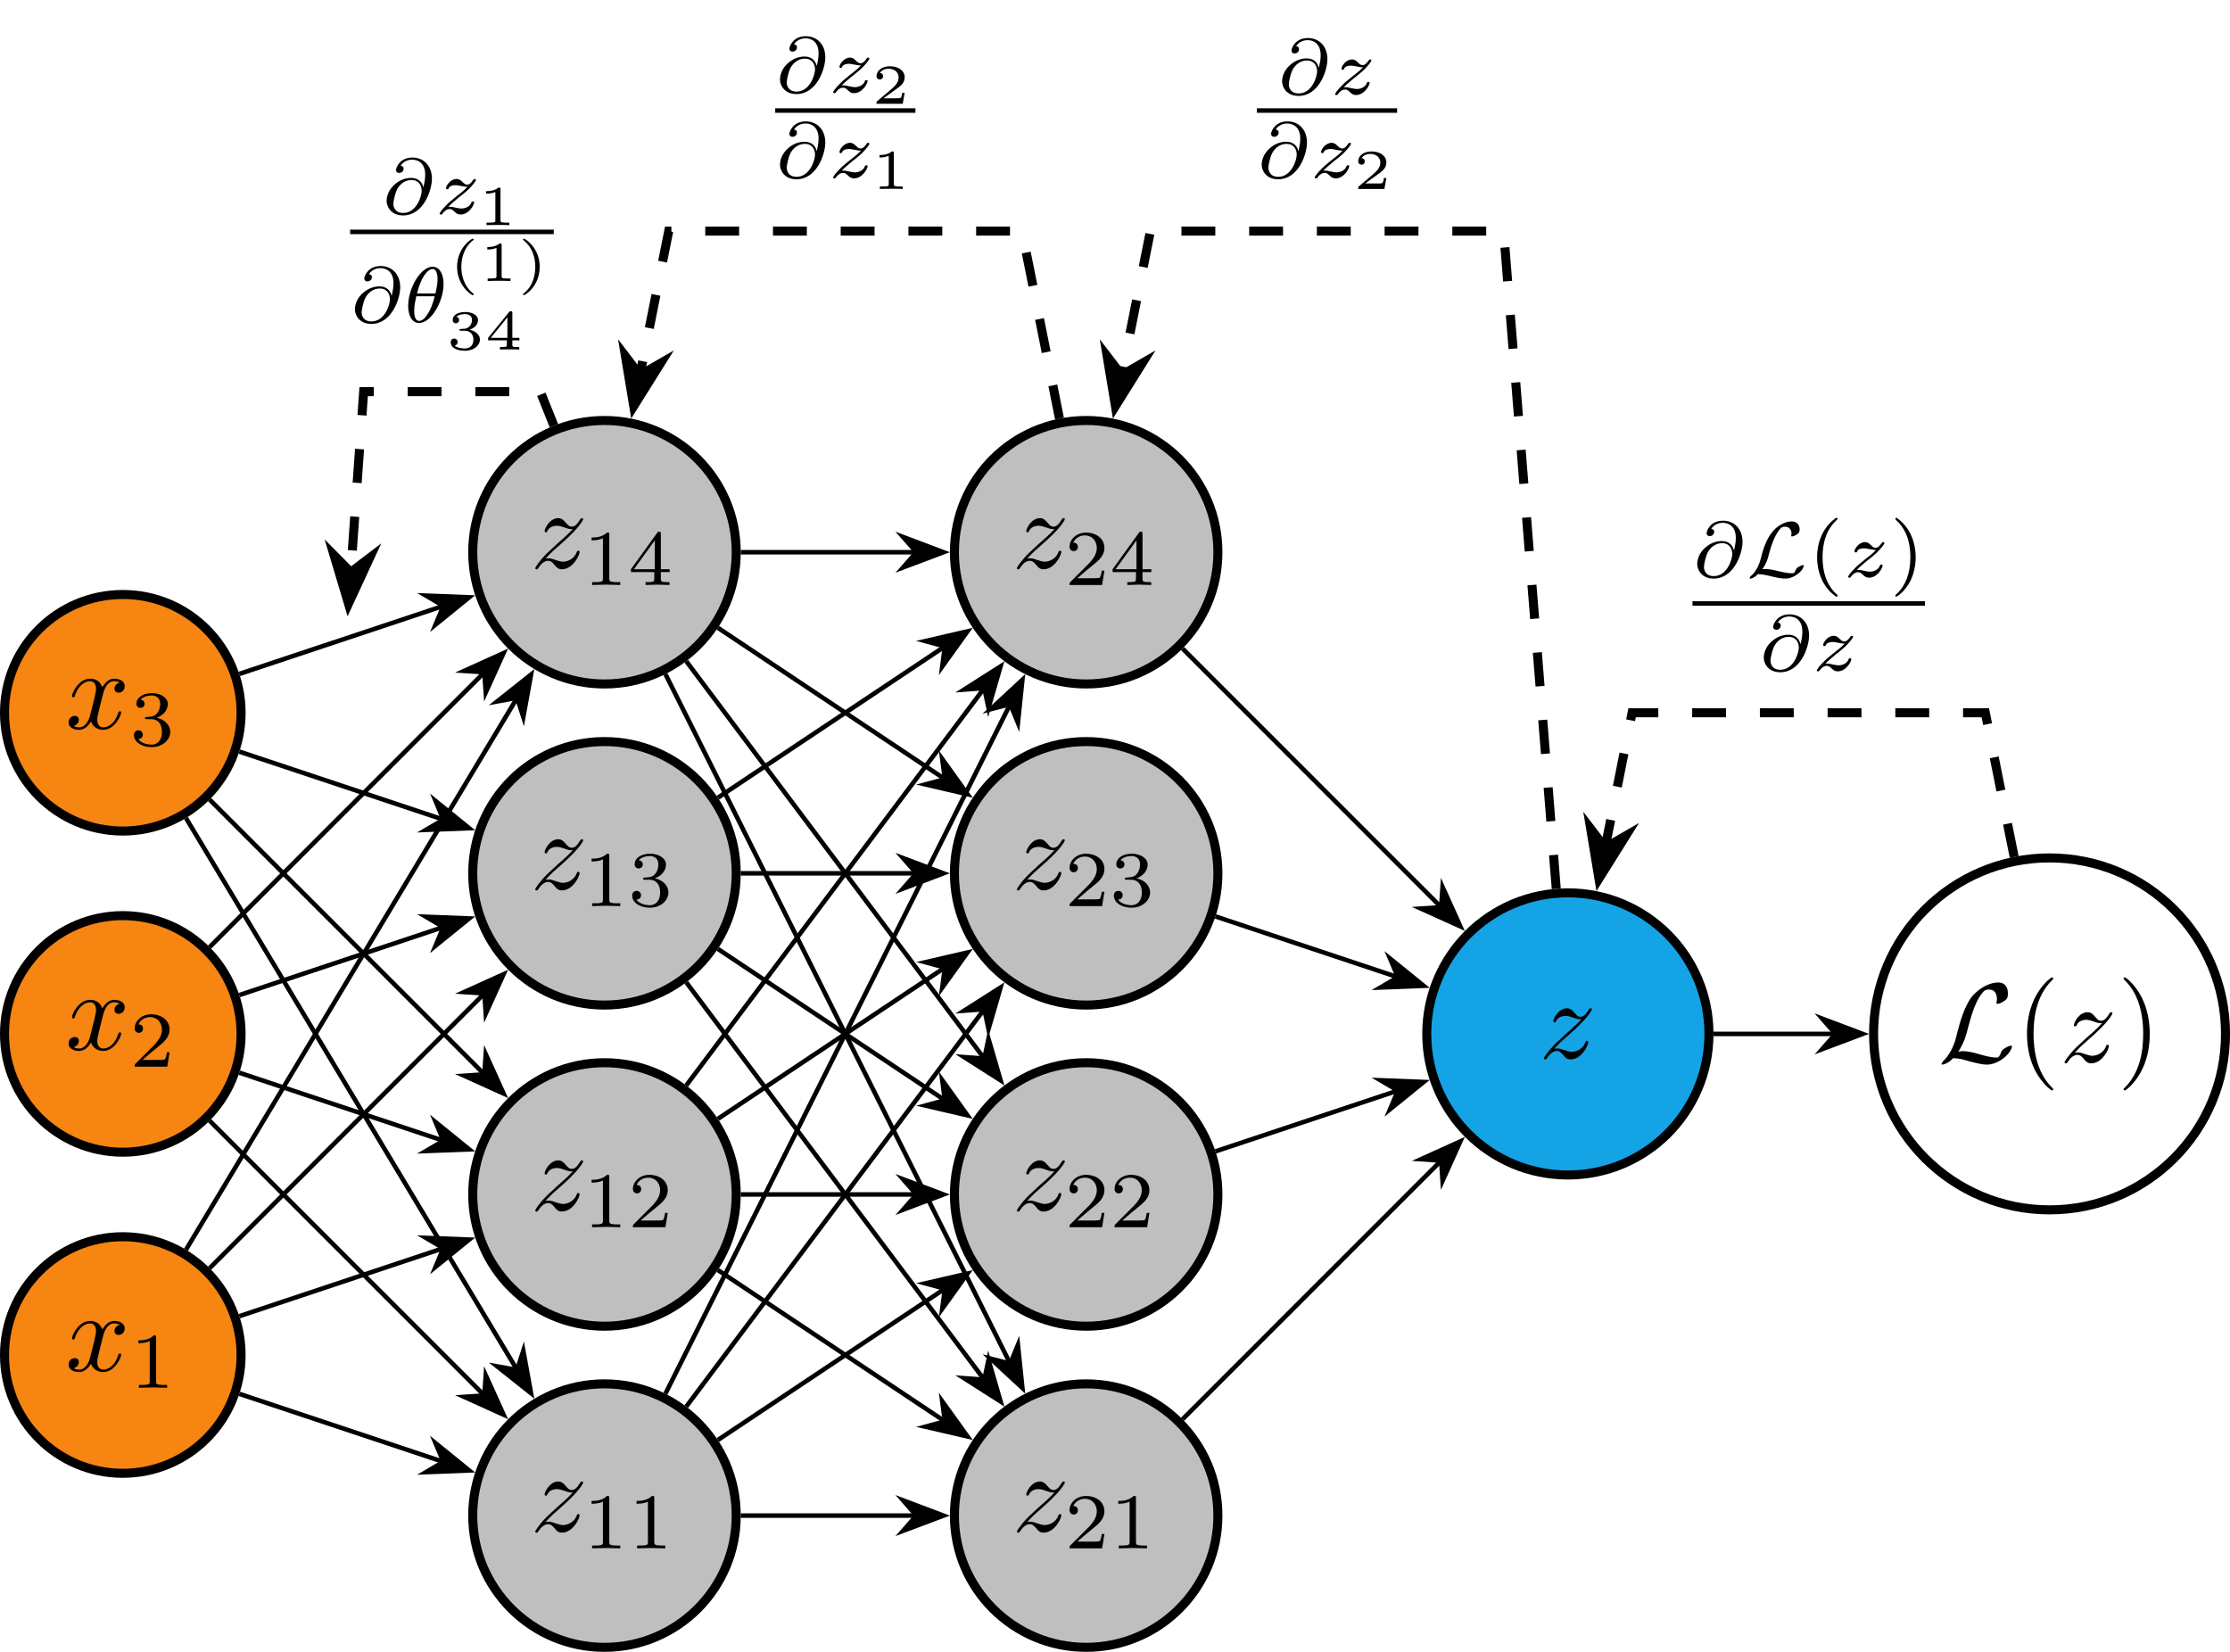 <?xml version="1.0" encoding="UTF-8"?>
<svg xmlns="http://www.w3.org/2000/svg" xmlns:xlink="http://www.w3.org/1999/xlink" width="196.849" height="145.812" viewBox="0 0 196.849 145.812">
<defs>
<g>
<g id="glyph-0-0">
<path d="M 3.328 -3.016 C 3.391 -3.266 3.625 -4.188 4.312 -4.188 C 4.359 -4.188 4.609 -4.188 4.812 -4.062 C 4.531 -4 4.344 -3.766 4.344 -3.516 C 4.344 -3.359 4.453 -3.172 4.719 -3.172 C 4.938 -3.172 5.25 -3.344 5.25 -3.75 C 5.25 -4.266 4.672 -4.406 4.328 -4.406 C 3.75 -4.406 3.406 -3.875 3.281 -3.656 C 3.031 -4.312 2.5 -4.406 2.203 -4.406 C 1.172 -4.406 0.594 -3.125 0.594 -2.875 C 0.594 -2.766 0.703 -2.766 0.719 -2.766 C 0.797 -2.766 0.828 -2.797 0.844 -2.875 C 1.188 -3.938 1.844 -4.188 2.188 -4.188 C 2.375 -4.188 2.719 -4.094 2.719 -3.516 C 2.719 -3.203 2.547 -2.547 2.188 -1.141 C 2.031 -0.531 1.672 -0.109 1.234 -0.109 C 1.172 -0.109 0.953 -0.109 0.734 -0.234 C 0.984 -0.297 1.203 -0.5 1.203 -0.781 C 1.203 -1.047 0.984 -1.125 0.844 -1.125 C 0.531 -1.125 0.297 -0.875 0.297 -0.547 C 0.297 -0.094 0.781 0.109 1.219 0.109 C 1.891 0.109 2.25 -0.594 2.266 -0.641 C 2.391 -0.281 2.75 0.109 3.344 0.109 C 4.375 0.109 4.938 -1.172 4.938 -1.422 C 4.938 -1.531 4.859 -1.531 4.828 -1.531 C 4.734 -1.531 4.719 -1.484 4.688 -1.422 C 4.359 -0.344 3.688 -0.109 3.375 -0.109 C 2.984 -0.109 2.828 -0.422 2.828 -0.766 C 2.828 -0.984 2.875 -1.203 2.984 -1.641 Z M 3.328 -3.016 "/>
</g>
<g id="glyph-0-1">
<path d="M 1.328 -0.828 C 1.859 -1.406 2.156 -1.656 2.516 -1.969 C 2.516 -1.969 3.125 -2.5 3.484 -2.859 C 4.438 -3.781 4.656 -4.266 4.656 -4.312 C 4.656 -4.406 4.562 -4.406 4.547 -4.406 C 4.469 -4.406 4.453 -4.391 4.391 -4.297 C 4.094 -3.812 3.891 -3.656 3.656 -3.656 C 3.406 -3.656 3.297 -3.812 3.141 -3.984 C 2.953 -4.203 2.781 -4.406 2.453 -4.406 C 1.703 -4.406 1.25 -3.484 1.25 -3.266 C 1.25 -3.219 1.281 -3.156 1.359 -3.156 C 1.453 -3.156 1.469 -3.203 1.5 -3.266 C 1.688 -3.734 2.266 -3.734 2.344 -3.734 C 2.547 -3.734 2.734 -3.672 2.969 -3.594 C 3.375 -3.438 3.484 -3.438 3.734 -3.438 C 3.375 -3.016 2.547 -2.297 2.359 -2.141 L 1.453 -1.297 C 0.781 -0.625 0.422 -0.062 0.422 0.016 C 0.422 0.109 0.531 0.109 0.547 0.109 C 0.625 0.109 0.641 0.094 0.703 -0.016 C 0.938 -0.375 1.234 -0.641 1.562 -0.641 C 1.781 -0.641 1.891 -0.547 2.141 -0.266 C 2.297 -0.047 2.484 0.109 2.766 0.109 C 3.766 0.109 4.344 -1.156 4.344 -1.422 C 4.344 -1.469 4.297 -1.531 4.219 -1.531 C 4.125 -1.531 4.109 -1.469 4.078 -1.391 C 3.844 -0.75 3.203 -0.562 2.875 -0.562 C 2.688 -0.562 2.5 -0.625 2.297 -0.688 C 1.953 -0.812 1.797 -0.859 1.594 -0.859 C 1.578 -0.859 1.422 -0.859 1.328 -0.828 Z M 1.328 -0.828 "/>
</g>
<g id="glyph-1-0">
<path d="M 2.328 -4.438 C 2.328 -4.625 2.328 -4.625 2.125 -4.625 C 1.672 -4.188 1.047 -4.188 0.766 -4.188 L 0.766 -3.938 C 0.922 -3.938 1.391 -3.938 1.766 -4.125 L 1.766 -0.578 C 1.766 -0.344 1.766 -0.25 1.078 -0.25 L 0.812 -0.25 L 0.812 0 C 0.938 0 1.797 -0.031 2.047 -0.031 C 2.266 -0.031 3.141 0 3.297 0 L 3.297 -0.25 L 3.031 -0.25 C 2.328 -0.25 2.328 -0.344 2.328 -0.578 Z M 2.328 -4.438 "/>
</g>
<g id="glyph-1-1">
<path d="M 3.516 -1.266 L 3.281 -1.266 C 3.266 -1.109 3.188 -0.703 3.094 -0.641 C 3.047 -0.594 2.516 -0.594 2.406 -0.594 L 1.125 -0.594 C 1.859 -1.234 2.109 -1.438 2.516 -1.766 C 3.031 -2.172 3.516 -2.609 3.516 -3.266 C 3.516 -4.109 2.781 -4.625 1.891 -4.625 C 1.031 -4.625 0.438 -4.016 0.438 -3.375 C 0.438 -3.031 0.734 -2.984 0.812 -2.984 C 0.969 -2.984 1.172 -3.109 1.172 -3.359 C 1.172 -3.484 1.125 -3.734 0.766 -3.734 C 0.984 -4.219 1.453 -4.375 1.781 -4.375 C 2.484 -4.375 2.844 -3.828 2.844 -3.266 C 2.844 -2.656 2.406 -2.188 2.188 -1.938 L 0.516 -0.266 C 0.438 -0.203 0.438 -0.188 0.438 0 L 3.312 0 Z M 3.516 -1.266 "/>
</g>
<g id="glyph-1-2">
<path d="M 1.906 -2.328 C 2.453 -2.328 2.844 -1.953 2.844 -1.203 C 2.844 -0.344 2.328 -0.078 1.938 -0.078 C 1.656 -0.078 1.031 -0.156 0.75 -0.578 C 1.078 -0.578 1.156 -0.812 1.156 -0.969 C 1.156 -1.188 0.984 -1.344 0.766 -1.344 C 0.578 -1.344 0.375 -1.219 0.375 -0.938 C 0.375 -0.281 1.094 0.141 1.938 0.141 C 2.906 0.141 3.578 -0.516 3.578 -1.203 C 3.578 -1.75 3.141 -2.297 2.375 -2.453 C 3.094 -2.719 3.359 -3.234 3.359 -3.672 C 3.359 -4.219 2.734 -4.625 1.953 -4.625 C 1.188 -4.625 0.594 -4.25 0.594 -3.688 C 0.594 -3.453 0.75 -3.328 0.953 -3.328 C 1.172 -3.328 1.312 -3.484 1.312 -3.672 C 1.312 -3.875 1.172 -4.031 0.953 -4.047 C 1.203 -4.344 1.672 -4.422 1.938 -4.422 C 2.25 -4.422 2.688 -4.266 2.688 -3.672 C 2.688 -3.375 2.594 -3.047 2.406 -2.844 C 2.188 -2.578 1.984 -2.562 1.641 -2.531 C 1.469 -2.516 1.453 -2.516 1.422 -2.516 C 1.406 -2.516 1.344 -2.5 1.344 -2.422 C 1.344 -2.328 1.406 -2.328 1.531 -2.328 Z M 1.906 -2.328 "/>
</g>
<g id="glyph-1-3">
<path d="M 3.688 -1.141 L 3.688 -1.391 L 2.906 -1.391 L 2.906 -4.5 C 2.906 -4.641 2.906 -4.703 2.766 -4.703 C 2.672 -4.703 2.641 -4.703 2.578 -4.594 L 0.266 -1.391 L 0.266 -1.141 L 2.328 -1.141 L 2.328 -0.578 C 2.328 -0.328 2.328 -0.25 1.75 -0.25 L 1.562 -0.25 L 1.562 0 C 1.922 -0.016 2.359 -0.031 2.609 -0.031 C 2.875 -0.031 3.312 -0.016 3.672 0 L 3.672 -0.25 L 3.484 -0.25 C 2.906 -0.25 2.906 -0.328 2.906 -0.578 L 2.906 -1.141 Z M 2.375 -3.938 L 2.375 -1.391 L 0.531 -1.391 Z M 2.375 -3.938 "/>
</g>
<g id="glyph-1-4">
<path d="M 2.469 -5.219 C 1.156 -4.297 0.797 -2.812 0.797 -1.75 C 0.797 -0.766 1.094 0.766 2.469 1.734 C 2.531 1.734 2.609 1.734 2.609 1.656 C 2.609 1.609 2.594 1.594 2.547 1.547 C 1.609 0.703 1.281 -0.469 1.281 -1.734 C 1.281 -3.625 2 -4.547 2.562 -5.062 C 2.594 -5.094 2.609 -5.109 2.609 -5.141 C 2.609 -5.219 2.531 -5.219 2.469 -5.219 Z M 2.469 -5.219 "/>
</g>
<g id="glyph-1-5">
<path d="M 0.625 -5.219 C 0.578 -5.219 0.5 -5.219 0.5 -5.141 C 0.5 -5.109 0.516 -5.094 0.562 -5.031 C 1.156 -4.484 1.828 -3.547 1.828 -1.75 C 1.828 -0.297 1.375 0.812 0.625 1.484 C 0.5 1.609 0.5 1.609 0.5 1.656 C 0.5 1.688 0.516 1.734 0.578 1.734 C 0.672 1.734 1.328 1.281 1.797 0.406 C 2.094 -0.172 2.297 -0.922 2.297 -1.734 C 2.297 -2.719 2 -4.25 0.625 -5.219 Z M 0.625 -5.219 "/>
</g>
<g id="glyph-2-0">
<path d="M 1.797 -0.922 C 2.328 -1.766 2.5 -2.406 2.625 -2.938 C 2.984 -4.312 3.359 -5.5 3.984 -6.188 C 4.094 -6.312 4.172 -6.406 4.5 -6.406 C 5.188 -6.406 5.203 -5.719 5.203 -5.578 C 5.203 -5.406 5.156 -5.266 5.156 -5.219 C 5.156 -5.141 5.219 -5.141 5.219 -5.141 C 5.391 -5.141 5.656 -5.25 5.906 -5.438 C 6.078 -5.578 6.172 -5.672 6.172 -6.078 C 6.172 -6.625 5.891 -7.031 5.328 -7.031 C 5.016 -7.031 4.141 -6.953 3.156 -5.969 C 2.359 -5.141 1.891 -3.344 1.703 -2.609 C 1.531 -1.906 1.453 -1.609 1.141 -1 C 1.078 -0.891 0.812 -0.453 0.672 -0.312 C 0.406 -0.062 0.312 0.109 0.312 0.156 C 0.312 0.172 0.328 0.219 0.406 0.219 C 0.438 0.219 0.641 0.172 0.906 0.016 C 1.078 -0.094 1.094 -0.109 1.328 -0.344 C 1.828 -0.344 2.172 -0.25 2.797 -0.062 C 3.312 0.062 3.812 0.219 4.328 0.219 C 5.141 0.219 5.953 -0.391 6.266 -0.828 C 6.469 -1.094 6.531 -1.344 6.531 -1.375 C 6.531 -1.453 6.469 -1.453 6.453 -1.453 C 6.297 -1.453 6.062 -1.328 5.891 -1.219 C 5.625 -1.047 5.609 -0.984 5.547 -0.812 C 5.5 -0.656 5.438 -0.578 5.391 -0.516 C 5.312 -0.406 5.297 -0.406 5.156 -0.406 C 4.672 -0.406 4.172 -0.547 3.516 -0.734 C 3.234 -0.812 2.688 -0.969 2.188 -0.969 C 2.062 -0.969 1.922 -0.953 1.797 -0.922 Z M 1.797 -0.922 "/>
</g>
<g id="glyph-3-0">
<path d="M 3.297 2.391 C 3.297 2.359 3.297 2.344 3.125 2.172 C 1.891 0.922 1.562 -0.969 1.562 -2.5 C 1.562 -4.234 1.938 -5.969 3.172 -7.203 C 3.297 -7.328 3.297 -7.344 3.297 -7.375 C 3.297 -7.453 3.266 -7.484 3.203 -7.484 C 3.094 -7.484 2.203 -6.797 1.609 -5.531 C 1.109 -4.438 0.984 -3.328 0.984 -2.5 C 0.984 -1.719 1.094 -0.516 1.641 0.625 C 2.25 1.844 3.094 2.5 3.203 2.5 C 3.266 2.5 3.297 2.469 3.297 2.391 Z M 3.297 2.391 "/>
</g>
<g id="glyph-3-1">
<path d="M 2.875 -2.5 C 2.875 -3.266 2.766 -4.469 2.219 -5.609 C 1.625 -6.828 0.766 -7.484 0.672 -7.484 C 0.609 -7.484 0.562 -7.438 0.562 -7.375 C 0.562 -7.344 0.562 -7.328 0.75 -7.141 C 1.734 -6.156 2.297 -4.578 2.297 -2.5 C 2.297 -0.781 1.938 0.969 0.703 2.219 C 0.562 2.344 0.562 2.359 0.562 2.391 C 0.562 2.453 0.609 2.5 0.672 2.5 C 0.766 2.5 1.672 1.812 2.25 0.547 C 2.766 -0.547 2.875 -1.656 2.875 -2.5 Z M 2.875 -2.5 "/>
</g>
<g id="glyph-4-0">
<path d="M 3.656 -2.359 C 3.562 -2.766 3.25 -3.172 2.594 -3.172 C 1.609 -3.172 0.812 -2.453 0.562 -1.812 C 0.516 -1.703 0.422 -1.422 0.422 -1.141 C 0.422 -0.656 0.797 0.141 1.875 0.141 C 3.688 0.141 4.422 -2.109 4.422 -3.094 C 4.422 -4.297 3.641 -4.969 2.703 -4.969 C 1.562 -4.969 1.25 -4.062 1.25 -3.859 C 1.25 -3.797 1.297 -3.609 1.531 -3.609 C 1.781 -3.609 1.922 -3.812 1.922 -3.984 C 1.922 -4.172 1.781 -4.234 1.656 -4.25 C 2 -4.781 2.578 -4.781 2.688 -4.781 C 3.219 -4.781 3.828 -4.453 3.828 -3.453 C 3.828 -3.156 3.797 -2.906 3.672 -2.359 Z M 1.891 -0.078 C 1.109 -0.078 1.016 -0.672 1.016 -0.891 C 1.016 -1.156 1.203 -1.844 1.281 -2.016 C 1.406 -2.344 1.828 -2.984 2.625 -2.984 C 3.297 -2.984 3.516 -2.453 3.516 -2.031 C 3.516 -1.562 3.062 -0.078 1.891 -0.078 Z M 1.891 -0.078 "/>
</g>
<g id="glyph-4-1">
<path d="M 1.172 -0.609 C 1.359 -0.797 1.484 -0.922 2.062 -1.406 C 2.219 -1.516 2.734 -1.938 2.938 -2.125 C 3.359 -2.547 3.625 -2.906 3.625 -2.984 C 3.625 -3.078 3.547 -3.078 3.516 -3.078 C 3.453 -3.078 3.422 -3.062 3.391 -3 C 3.172 -2.688 3.031 -2.578 2.859 -2.578 C 2.781 -2.578 2.672 -2.578 2.469 -2.781 C 2.234 -3.031 2.078 -3.078 1.922 -3.078 C 1.359 -3.078 0.984 -2.469 0.984 -2.266 C 0.984 -2.188 1.047 -2.172 1.094 -2.172 C 1.188 -2.172 1.203 -2.188 1.219 -2.266 C 1.328 -2.516 1.719 -2.531 1.828 -2.531 C 2 -2.531 2.172 -2.484 2.266 -2.469 C 2.656 -2.391 2.703 -2.391 2.875 -2.391 C 2.703 -2.188 2.578 -2.062 1.906 -1.547 C 1.359 -1.109 1.172 -0.938 1.047 -0.797 C 0.625 -0.391 0.422 -0.078 0.422 -0.016 C 0.422 0.062 0.516 0.062 0.547 0.062 C 0.609 0.062 0.625 0.062 0.656 0 C 0.844 -0.266 1.062 -0.422 1.297 -0.422 C 1.391 -0.422 1.484 -0.422 1.672 -0.25 C 1.891 -0.031 2.031 0.062 2.266 0.062 C 3 0.062 3.469 -0.781 3.469 -1.016 C 3.469 -1.094 3.391 -1.094 3.359 -1.094 C 3.266 -1.094 3.25 -1.062 3.219 -0.984 C 3.094 -0.641 2.688 -0.469 2.344 -0.469 C 2.188 -0.469 2 -0.516 1.828 -0.547 C 1.516 -0.625 1.453 -0.625 1.328 -0.625 C 1.312 -0.625 1.219 -0.625 1.172 -0.609 Z M 1.172 -0.609 "/>
</g>
<g id="glyph-4-2">
<path d="M 3.562 -3.391 C 3.562 -4.125 3.281 -4.906 2.594 -4.906 C 1.547 -4.906 0.438 -3.031 0.438 -1.438 C 0.438 -0.609 0.766 0.062 1.406 0.062 C 2.453 0.062 3.562 -1.828 3.562 -3.391 Z M 1.219 -2.547 C 1.578 -4.047 2.188 -4.703 2.594 -4.703 C 3.031 -4.703 3.031 -3.938 3.031 -3.812 C 3.031 -3.531 2.984 -3.125 2.844 -2.547 Z M 2.781 -2.297 C 2.578 -1.531 2.422 -1.156 2.203 -0.812 C 2 -0.453 1.719 -0.125 1.406 -0.125 C 1.031 -0.125 0.969 -0.656 0.969 -1.031 C 0.969 -1.484 1.094 -2.031 1.156 -2.297 Z M 2.781 -2.297 "/>
</g>
<g id="glyph-5-0">
<path d="M 1.484 -0.688 C 1.859 -1.188 2 -1.703 2.062 -2 C 2.25 -2.672 2.578 -3.797 3.141 -4.328 C 3.234 -4.422 3.375 -4.438 3.5 -4.438 C 3.844 -4.438 4.062 -4.188 4.062 -3.844 C 4.062 -3.734 4.031 -3.656 4.031 -3.641 C 4.031 -3.594 4.062 -3.578 4.109 -3.578 C 4.172 -3.578 4.359 -3.625 4.547 -3.766 C 4.703 -3.875 4.781 -3.953 4.781 -4.219 C 4.781 -4.516 4.594 -4.906 4.078 -4.906 C 3.484 -4.906 2.828 -4.516 2.438 -4.062 C 1.797 -3.344 1.516 -2.297 1.328 -1.547 C 1.125 -0.766 0.719 -0.328 0.688 -0.281 C 0.625 -0.234 0.359 0 0.359 0.094 C 0.359 0.141 0.422 0.141 0.438 0.141 C 0.484 0.141 0.75 0.109 1.094 -0.25 C 1.453 -0.25 1.734 -0.188 2.328 -0.047 C 2.719 0.047 3.109 0.141 3.516 0.141 C 3.984 0.141 4.391 -0.094 4.609 -0.266 C 5.109 -0.641 5.141 -0.969 5.141 -0.984 C 5.141 -1.016 5.125 -1.047 5.062 -1.047 C 4.969 -1.047 4.516 -0.875 4.422 -0.609 C 4.328 -0.328 4.25 -0.328 4.078 -0.328 C 3.703 -0.328 3.188 -0.453 2.969 -0.5 C 2.562 -0.609 2.156 -0.703 1.75 -0.703 C 1.672 -0.703 1.578 -0.703 1.484 -0.688 Z M 1.484 -0.688 "/>
</g>
<g id="glyph-6-0">
<path d="M 2.938 -0.969 L 2.719 -0.969 C 2.719 -0.875 2.656 -0.562 2.578 -0.516 C 2.547 -0.484 2.125 -0.484 2.047 -0.484 L 1.078 -0.484 C 1.406 -0.719 1.766 -1 2.062 -1.203 C 2.516 -1.516 2.938 -1.797 2.938 -2.328 C 2.938 -2.969 2.328 -3.312 1.625 -3.312 C 0.953 -3.312 0.453 -2.938 0.453 -2.438 C 0.453 -2.188 0.672 -2.141 0.75 -2.141 C 0.875 -2.141 1.031 -2.234 1.031 -2.438 C 1.031 -2.609 0.906 -2.719 0.75 -2.719 C 0.891 -2.953 1.188 -3.094 1.516 -3.094 C 2 -3.094 2.406 -2.812 2.406 -2.328 C 2.406 -1.906 2.109 -1.578 1.734 -1.266 L 0.516 -0.234 C 0.469 -0.188 0.453 -0.188 0.453 -0.156 L 0.453 0 L 2.766 0 Z M 2.938 -0.969 "/>
</g>
<g id="glyph-6-1">
<path d="M 1.984 -3.172 C 1.984 -3.312 1.969 -3.312 1.797 -3.312 C 1.453 -3 0.891 -3 0.797 -3 L 0.719 -3 L 0.719 -2.781 L 0.797 -2.781 C 0.906 -2.781 1.234 -2.797 1.531 -2.922 L 1.531 -0.422 C 1.531 -0.281 1.531 -0.219 1 -0.219 L 0.75 -0.219 L 0.75 0 C 1.016 -0.016 1.469 -0.016 1.75 -0.016 C 2.047 -0.016 2.484 -0.016 2.766 0 L 2.766 -0.219 L 2.516 -0.219 C 1.984 -0.219 1.984 -0.281 1.984 -0.422 Z M 1.984 -3.172 "/>
</g>
<g id="glyph-6-2">
<path d="M 2.203 -3.625 C 2.203 -3.625 2.219 -3.641 2.219 -3.672 C 2.219 -3.688 2.203 -3.734 2.125 -3.734 C 2.031 -3.734 0.75 -2.938 0.75 -1.25 C 0.75 0.438 2.031 1.25 2.125 1.25 C 2.203 1.25 2.219 1.203 2.219 1.172 C 2.219 1.141 2.188 1.125 2.172 1.109 C 1.297 0.406 1.125 -0.609 1.125 -1.25 C 1.125 -2.469 1.688 -3.266 2.203 -3.625 Z M 2.203 -3.625 "/>
</g>
<g id="glyph-6-3">
<path d="M 1.953 -1.25 C 1.953 -2.938 0.672 -3.734 0.562 -3.734 C 0.484 -3.734 0.484 -3.672 0.484 -3.672 C 0.484 -3.656 0.484 -3.641 0.516 -3.609 C 1.266 -3.016 1.562 -2.141 1.562 -1.25 C 1.562 -0.797 1.484 -0.328 1.312 0.078 C 1.078 0.641 0.75 0.922 0.516 1.125 C 0.5 1.125 0.484 1.156 0.484 1.172 C 0.484 1.188 0.484 1.25 0.562 1.25 C 0.672 1.25 1.953 0.453 1.953 -1.25 Z M 1.953 -1.25 "/>
</g>
<g id="glyph-6-4">
<path d="M 1.641 -1.656 C 2.109 -1.656 2.406 -1.359 2.406 -0.875 C 2.406 -0.359 2.094 -0.094 1.656 -0.094 C 1.594 -0.094 1 -0.094 0.75 -0.359 C 0.953 -0.391 1.016 -0.531 1.016 -0.656 C 1.016 -0.844 0.875 -0.969 0.703 -0.969 C 0.547 -0.969 0.406 -0.859 0.406 -0.641 C 0.406 -0.125 0.984 0.109 1.672 0.109 C 2.484 0.109 2.984 -0.391 2.984 -0.875 C 2.984 -1.281 2.625 -1.625 2.062 -1.75 C 2.656 -1.953 2.812 -2.328 2.812 -2.609 C 2.812 -3.016 2.312 -3.312 1.688 -3.312 C 1.062 -3.312 0.578 -3.062 0.578 -2.609 C 0.578 -2.375 0.766 -2.312 0.859 -2.312 C 1 -2.312 1.141 -2.422 1.141 -2.609 C 1.141 -2.719 1.078 -2.859 0.906 -2.891 C 1.109 -3.109 1.562 -3.125 1.672 -3.125 C 2.031 -3.125 2.281 -2.953 2.281 -2.609 C 2.281 -2.312 2.094 -1.859 1.578 -1.828 C 1.438 -1.828 1.422 -1.828 1.281 -1.812 C 1.234 -1.812 1.172 -1.812 1.172 -1.734 C 1.172 -1.656 1.219 -1.656 1.312 -1.656 Z M 1.641 -1.656 "/>
</g>
<g id="glyph-6-5">
<path d="M 3.078 -0.812 L 3.078 -1.031 L 2.453 -1.031 L 2.453 -3.219 C 2.453 -3.344 2.453 -3.375 2.312 -3.375 C 2.219 -3.375 2.219 -3.375 2.156 -3.297 L 0.312 -1.031 L 0.312 -0.812 L 1.969 -0.812 L 1.969 -0.422 C 1.969 -0.266 1.969 -0.219 1.547 -0.219 L 1.359 -0.219 L 1.359 0 C 1.594 -0.016 1.922 -0.016 2.219 -0.016 C 2.5 -0.016 2.828 -0.016 3.062 0 L 3.062 -0.219 L 2.891 -0.219 C 2.453 -0.219 2.453 -0.266 2.453 -0.422 L 2.453 -0.812 Z M 2.016 -2.844 L 2.016 -1.031 L 0.547 -1.031 Z M 2.016 -2.844 "/>
</g>
</g>
<clipPath id="clip-0">
<path clip-rule="nonzero" d="M 41 122 L 65 122 L 65 145.812 L 41 145.812 Z M 41 122 "/>
</clipPath>
<clipPath id="clip-1">
<path clip-rule="nonzero" d="M 30 110 L 77 110 L 77 145.812 L 30 145.812 Z M 30 110 "/>
</clipPath>
<clipPath id="clip-2">
<path clip-rule="nonzero" d="M 84 122 L 108 122 L 108 145.812 L 84 145.812 Z M 84 122 "/>
</clipPath>
<clipPath id="clip-3">
<path clip-rule="nonzero" d="M 72 110 L 119 110 L 119 145.812 L 72 145.812 Z M 72 110 "/>
</clipPath>
<clipPath id="clip-4">
<path clip-rule="nonzero" d="M 154 64 L 196.848 64 L 196.848 119 L 154 119 Z M 154 64 "/>
</clipPath>
</defs>
<path fill-rule="nonzero" fill="rgb(96.399%, 52.101%, 7.201%)" fill-opacity="1" stroke-width="0.797" stroke-linecap="butt" stroke-linejoin="miter" stroke="rgb(0%, 0%, 0%)" stroke-opacity="1" stroke-miterlimit="10" d="M 10.441 28.349 C 10.441 34.114 5.765 38.79 -0 38.79 C -5.766 38.79 -10.442 34.114 -10.442 28.349 C -10.442 22.579 -5.766 17.907 -0 17.907 C 5.765 17.907 10.441 22.579 10.441 28.349 Z M 10.441 28.349 " transform="matrix(1, 0, 0, -1, 10.84, 147.958)"/>
<g fill="rgb(0%, 0%, 0%)" fill-opacity="1">
<use xlink:href="#glyph-0-0" x="5.758" y="121.009"/>
</g>
<g fill="rgb(0%, 0%, 0%)" fill-opacity="1">
<use xlink:href="#glyph-1-0" x="11.452" y="122.503"/>
</g>
<path fill-rule="nonzero" fill="rgb(96.399%, 52.101%, 7.201%)" fill-opacity="1" stroke-width="0.797" stroke-linecap="butt" stroke-linejoin="miter" stroke="rgb(0%, 0%, 0%)" stroke-opacity="1" stroke-miterlimit="10" d="M 10.441 56.692 C 10.441 62.462 5.765 67.134 -0 67.134 C -5.766 67.134 -10.442 62.462 -10.442 56.692 C -10.442 50.927 -5.766 46.251 -0 46.251 C 5.765 46.251 10.441 50.927 10.441 56.692 Z M 10.441 56.692 " transform="matrix(1, 0, 0, -1, 10.84, 147.958)"/>
<g fill="rgb(0%, 0%, 0%)" fill-opacity="1">
<use xlink:href="#glyph-0-0" x="5.758" y="92.663"/>
</g>
<g fill="rgb(0%, 0%, 0%)" fill-opacity="1">
<use xlink:href="#glyph-1-1" x="11.452" y="94.157"/>
</g>
<path fill-rule="nonzero" fill="rgb(96.399%, 52.101%, 7.201%)" fill-opacity="1" stroke-width="0.797" stroke-linecap="butt" stroke-linejoin="miter" stroke="rgb(0%, 0%, 0%)" stroke-opacity="1" stroke-miterlimit="10" d="M 10.441 85.04 C 10.441 90.806 5.765 95.481 -0 95.481 C -5.766 95.481 -10.442 90.806 -10.442 85.04 C -10.442 79.274 -5.766 74.599 -0 74.599 C 5.765 74.599 10.441 79.274 10.441 85.04 Z M 10.441 85.04 " transform="matrix(1, 0, 0, -1, 10.84, 147.958)"/>
<g fill="rgb(0%, 0%, 0%)" fill-opacity="1">
<use xlink:href="#glyph-0-0" x="5.758" y="64.316"/>
</g>
<g fill="rgb(0%, 0%, 0%)" fill-opacity="1">
<use xlink:href="#glyph-1-2" x="11.452" y="65.811"/>
</g>
<g clip-path="url(#clip-0)">
<path fill-rule="nonzero" fill="rgb(75%, 75%, 75%)" fill-opacity="1" d="M 64.988 133.785 C 64.988 127.363 59.781 122.156 53.359 122.156 C 46.938 122.156 41.73 127.363 41.73 133.785 C 41.73 140.207 46.938 145.414 53.359 145.414 C 59.781 145.414 64.988 140.207 64.988 133.785 Z M 64.988 133.785 "/>
</g>
<g clip-path="url(#clip-1)">
<path fill="none" stroke-width="0.797" stroke-linecap="butt" stroke-linejoin="miter" stroke="rgb(0%, 0%, 0%)" stroke-opacity="1" stroke-miterlimit="10" d="M 54.148 14.173 C 54.148 20.595 48.941 25.802 42.519 25.802 C 36.097 25.802 30.89 20.595 30.89 14.173 C 30.89 7.751 36.097 2.544 42.519 2.544 C 48.941 2.544 54.148 7.751 54.148 14.173 Z M 54.148 14.173 " transform="matrix(1, 0, 0, -1, 10.84, 147.958)"/>
</g>
<g fill="rgb(0%, 0%, 0%)" fill-opacity="1">
<use xlink:href="#glyph-0-1" x="46.823" y="135.182"/>
</g>
<g fill="rgb(0%, 0%, 0%)" fill-opacity="1">
<use xlink:href="#glyph-1-0" x="51.456" y="136.677"/>
<use xlink:href="#glyph-1-0" x="55.428" y="136.677"/>
</g>
<path fill-rule="nonzero" fill="rgb(75%, 75%, 75%)" fill-opacity="1" stroke-width="0.797" stroke-linecap="butt" stroke-linejoin="miter" stroke="rgb(0%, 0%, 0%)" stroke-opacity="1" stroke-miterlimit="10" d="M 54.148 42.52 C 54.148 48.942 48.941 54.149 42.519 54.149 C 36.097 54.149 30.89 48.942 30.89 42.52 C 30.89 36.099 36.097 30.892 42.519 30.892 C 48.941 30.892 54.148 36.099 54.148 42.52 Z M 54.148 42.52 " transform="matrix(1, 0, 0, -1, 10.84, 147.958)"/>
<g fill="rgb(0%, 0%, 0%)" fill-opacity="1">
<use xlink:href="#glyph-0-1" x="46.823" y="106.836"/>
</g>
<g fill="rgb(0%, 0%, 0%)" fill-opacity="1">
<use xlink:href="#glyph-1-0" x="51.456" y="108.33"/>
<use xlink:href="#glyph-1-1" x="55.428" y="108.33"/>
</g>
<path fill-rule="nonzero" fill="rgb(75%, 75%, 75%)" fill-opacity="1" stroke-width="0.797" stroke-linecap="butt" stroke-linejoin="miter" stroke="rgb(0%, 0%, 0%)" stroke-opacity="1" stroke-miterlimit="10" d="M 54.148 70.868 C 54.148 77.29 48.941 82.497 42.519 82.497 C 36.097 82.497 30.89 77.29 30.89 70.868 C 30.89 64.446 36.097 59.239 42.519 59.239 C 48.941 59.239 54.148 64.446 54.148 70.868 Z M 54.148 70.868 " transform="matrix(1, 0, 0, -1, 10.84, 147.958)"/>
<g fill="rgb(0%, 0%, 0%)" fill-opacity="1">
<use xlink:href="#glyph-0-1" x="46.823" y="78.489"/>
</g>
<g fill="rgb(0%, 0%, 0%)" fill-opacity="1">
<use xlink:href="#glyph-1-0" x="51.456" y="79.984"/>
<use xlink:href="#glyph-1-2" x="55.428" y="79.984"/>
</g>
<path fill-rule="nonzero" fill="rgb(75%, 75%, 75%)" fill-opacity="1" stroke-width="0.797" stroke-linecap="butt" stroke-linejoin="miter" stroke="rgb(0%, 0%, 0%)" stroke-opacity="1" stroke-miterlimit="10" d="M 54.148 99.212 C 54.148 105.638 48.941 110.841 42.519 110.841 C 36.097 110.841 30.89 105.638 30.89 99.212 C 30.89 92.79 36.097 87.583 42.519 87.583 C 48.941 87.583 54.148 92.79 54.148 99.212 Z M 54.148 99.212 " transform="matrix(1, 0, 0, -1, 10.84, 147.958)"/>
<g fill="rgb(0%, 0%, 0%)" fill-opacity="1">
<use xlink:href="#glyph-0-1" x="46.823" y="50.143"/>
</g>
<g fill="rgb(0%, 0%, 0%)" fill-opacity="1">
<use xlink:href="#glyph-1-0" x="51.456" y="51.637"/>
<use xlink:href="#glyph-1-3" x="55.428" y="51.637"/>
</g>
<path fill="none" stroke-width="0.399" stroke-linecap="butt" stroke-linejoin="miter" stroke="rgb(0%, 0%, 0%)" stroke-opacity="1" stroke-miterlimit="10" d="M 10.285 24.919 L 28.203 18.946 " transform="matrix(1, 0, 0, -1, 10.84, 147.958)"/>
<path fill-rule="nonzero" fill="rgb(0%, 0%, 0%)" fill-opacity="1" stroke-width="0.399" stroke-linecap="butt" stroke-linejoin="miter" stroke="rgb(0%, 0%, 0%)" stroke-opacity="1" stroke-miterlimit="10" d="M 4.216 0.002 L 0.642 1.347 L 1.816 0.001 L 0.642 -1.346 Z M 4.216 0.002 " transform="matrix(0.949, 0.316, 0.316, -0.949, 37.414, 128.469)"/>
<path fill="none" stroke-width="0.399" stroke-linecap="butt" stroke-linejoin="miter" stroke="rgb(0%, 0%, 0%)" stroke-opacity="1" stroke-miterlimit="10" d="M 10.285 31.774 L 28.203 37.747 " transform="matrix(1, 0, 0, -1, 10.84, 147.958)"/>
<path fill-rule="nonzero" fill="rgb(0%, 0%, 0%)" fill-opacity="1" stroke-width="0.399" stroke-linecap="butt" stroke-linejoin="miter" stroke="rgb(0%, 0%, 0%)" stroke-opacity="1" stroke-miterlimit="10" d="M 4.216 -0.002 L 0.642 1.346 L 1.816 -0.001 L 0.642 -1.347 Z M 4.216 -0.002 " transform="matrix(0.949, -0.316, -0.316, -0.949, 37.414, 110.753)"/>
<path fill="none" stroke-width="0.399" stroke-linecap="butt" stroke-linejoin="miter" stroke="rgb(0%, 0%, 0%)" stroke-opacity="1" stroke-miterlimit="10" d="M 7.664 36.013 L 31.848 60.196 " transform="matrix(1, 0, 0, -1, 10.84, 147.958)"/>
<path fill-rule="nonzero" fill="rgb(0%, 0%, 0%)" fill-opacity="1" stroke-width="0.399" stroke-linecap="butt" stroke-linejoin="miter" stroke="rgb(0%, 0%, 0%)" stroke-opacity="1" stroke-miterlimit="10" d="M 4.214 0.001 L 0.643 1.347 L 1.817 0.001 L 0.643 -1.344 Z M 4.214 0.001 " transform="matrix(0.707, -0.707, -0.707, -0.707, 41.474, 88.977)"/>
<path fill="none" stroke-width="0.399" stroke-linecap="butt" stroke-linejoin="miter" stroke="rgb(0%, 0%, 0%)" stroke-opacity="1" stroke-miterlimit="10" d="M 5.578 37.642 L 34.758 86.274 " transform="matrix(1, 0, 0, -1, 10.84, 147.958)"/>
<path fill-rule="nonzero" fill="rgb(0%, 0%, 0%)" fill-opacity="1" stroke-width="0.399" stroke-linecap="butt" stroke-linejoin="miter" stroke="rgb(0%, 0%, 0%)" stroke-opacity="1" stroke-miterlimit="10" d="M 4.215 0.002 L 0.644 1.344 L 1.82 -0 L 0.644 -1.343 Z M 4.215 0.002 " transform="matrix(0.514, -0.857, -0.857, -0.514, 44.712, 63.158)"/>
<path fill="none" stroke-width="0.399" stroke-linecap="butt" stroke-linejoin="miter" stroke="rgb(0%, 0%, 0%)" stroke-opacity="1" stroke-miterlimit="10" d="M 7.664 49.028 L 31.848 24.845 " transform="matrix(1, 0, 0, -1, 10.84, 147.958)"/>
<path fill-rule="nonzero" fill="rgb(0%, 0%, 0%)" fill-opacity="1" stroke-width="0.399" stroke-linecap="butt" stroke-linejoin="miter" stroke="rgb(0%, 0%, 0%)" stroke-opacity="1" stroke-miterlimit="10" d="M 4.214 -0.001 L 0.643 1.344 L 1.816 -0.001 L 0.643 -1.346 Z M 4.214 -0.001 " transform="matrix(0.707, 0.707, 0.707, -0.707, 41.474, 121.898)"/>
<path fill="none" stroke-width="0.399" stroke-linecap="butt" stroke-linejoin="miter" stroke="rgb(0%, 0%, 0%)" stroke-opacity="1" stroke-miterlimit="10" d="M 10.285 53.267 L 28.203 47.294 " transform="matrix(1, 0, 0, -1, 10.84, 147.958)"/>
<path fill-rule="nonzero" fill="rgb(0%, 0%, 0%)" fill-opacity="1" stroke-width="0.399" stroke-linecap="butt" stroke-linejoin="miter" stroke="rgb(0%, 0%, 0%)" stroke-opacity="1" stroke-miterlimit="10" d="M 4.217 -0.001 L 0.643 1.344 L 1.817 -0.002 L 0.642 -1.345 Z M 4.217 -0.001 " transform="matrix(0.949, 0.316, 0.316, -0.949, 37.414, 100.123)"/>
<path fill="none" stroke-width="0.399" stroke-linecap="butt" stroke-linejoin="miter" stroke="rgb(0%, 0%, 0%)" stroke-opacity="1" stroke-miterlimit="10" d="M 10.285 60.122 L 28.203 66.095 " transform="matrix(1, 0, 0, -1, 10.84, 147.958)"/>
<path fill-rule="nonzero" fill="rgb(0%, 0%, 0%)" fill-opacity="1" stroke-width="0.399" stroke-linecap="butt" stroke-linejoin="miter" stroke="rgb(0%, 0%, 0%)" stroke-opacity="1" stroke-miterlimit="10" d="M 4.216 -0.001 L 0.642 1.347 L 1.816 0 L 0.642 -1.346 Z M 4.216 -0.001 " transform="matrix(0.949, -0.316, -0.316, -0.949, 37.414, 82.406)"/>
<path fill="none" stroke-width="0.399" stroke-linecap="butt" stroke-linejoin="miter" stroke="rgb(0%, 0%, 0%)" stroke-opacity="1" stroke-miterlimit="10" d="M 7.664 64.36 L 31.848 88.544 " transform="matrix(1, 0, 0, -1, 10.84, 147.958)"/>
<path fill-rule="nonzero" fill="rgb(0%, 0%, 0%)" fill-opacity="1" stroke-width="0.399" stroke-linecap="butt" stroke-linejoin="miter" stroke="rgb(0%, 0%, 0%)" stroke-opacity="1" stroke-miterlimit="10" d="M 4.215 0.002 L 0.644 1.347 L 1.817 0.002 L 0.644 -1.343 Z M 4.215 0.002 " transform="matrix(0.707, -0.707, -0.707, -0.707, 41.474, 60.63)"/>
<path fill="none" stroke-width="0.399" stroke-linecap="butt" stroke-linejoin="miter" stroke="rgb(0%, 0%, 0%)" stroke-opacity="1" stroke-miterlimit="10" d="M 5.578 75.747 L 34.758 27.114 " transform="matrix(1, 0, 0, -1, 10.84, 147.958)"/>
<path fill-rule="nonzero" fill="rgb(0%, 0%, 0%)" fill-opacity="1" stroke-width="0.399" stroke-linecap="butt" stroke-linejoin="miter" stroke="rgb(0%, 0%, 0%)" stroke-opacity="1" stroke-miterlimit="10" d="M 4.213 -0.001 L 0.643 1.344 L 1.818 0.001 L 0.643 -1.344 Z M 4.213 -0.001 " transform="matrix(0.514, 0.857, 0.857, -0.514, 44.712, 119.371)"/>
<path fill="none" stroke-width="0.399" stroke-linecap="butt" stroke-linejoin="miter" stroke="rgb(0%, 0%, 0%)" stroke-opacity="1" stroke-miterlimit="10" d="M 7.664 77.376 L 31.848 53.192 " transform="matrix(1, 0, 0, -1, 10.84, 147.958)"/>
<path fill-rule="nonzero" fill="rgb(0%, 0%, 0%)" fill-opacity="1" stroke-width="0.399" stroke-linecap="butt" stroke-linejoin="miter" stroke="rgb(0%, 0%, 0%)" stroke-opacity="1" stroke-miterlimit="10" d="M 4.213 -0 L 0.642 1.345 L 1.816 -0 L 0.642 -1.346 Z M 4.213 -0 " transform="matrix(0.707, 0.707, 0.707, -0.707, 41.474, 93.552)"/>
<path fill="none" stroke-width="0.399" stroke-linecap="butt" stroke-linejoin="miter" stroke="rgb(0%, 0%, 0%)" stroke-opacity="1" stroke-miterlimit="10" d="M 10.285 81.614 L 28.203 75.638 " transform="matrix(1, 0, 0, -1, 10.84, 147.958)"/>
<path fill-rule="nonzero" fill="rgb(0%, 0%, 0%)" fill-opacity="1" stroke-width="0.399" stroke-linecap="butt" stroke-linejoin="miter" stroke="rgb(0%, 0%, 0%)" stroke-opacity="1" stroke-miterlimit="10" d="M 4.217 -0 L 0.643 1.345 L 1.816 -0.002 L 0.642 -1.344 Z M 4.217 -0 " transform="matrix(0.949, 0.316, 0.316, -0.949, 37.414, 71.776)"/>
<path fill="none" stroke-width="0.399" stroke-linecap="butt" stroke-linejoin="miter" stroke="rgb(0%, 0%, 0%)" stroke-opacity="1" stroke-miterlimit="10" d="M 10.285 88.47 L 28.203 94.442 " transform="matrix(1, 0, 0, -1, 10.84, 147.958)"/>
<path fill-rule="nonzero" fill="rgb(0%, 0%, 0%)" fill-opacity="1" stroke-width="0.399" stroke-linecap="butt" stroke-linejoin="miter" stroke="rgb(0%, 0%, 0%)" stroke-opacity="1" stroke-miterlimit="10" d="M 4.216 -0 L 0.643 1.347 L 1.816 0.001 L 0.643 -1.346 Z M 4.216 -0 " transform="matrix(0.949, -0.316, -0.316, -0.949, 37.414, 54.059)"/>
<g clip-path="url(#clip-2)">
<path fill-rule="nonzero" fill="rgb(75%, 75%, 75%)" fill-opacity="1" d="M 107.508 133.785 C 107.508 127.363 102.305 122.156 95.879 122.156 C 89.457 122.156 84.25 127.363 84.25 133.785 C 84.25 140.207 89.457 145.414 95.879 145.414 C 102.305 145.414 107.508 140.207 107.508 133.785 Z M 107.508 133.785 "/>
</g>
<g clip-path="url(#clip-3)">
<path fill="none" stroke-width="0.797" stroke-linecap="butt" stroke-linejoin="miter" stroke="rgb(0%, 0%, 0%)" stroke-opacity="1" stroke-miterlimit="10" d="M 96.668 14.173 C 96.668 20.595 91.465 25.802 85.039 25.802 C 78.617 25.802 73.41 20.595 73.41 14.173 C 73.41 7.751 78.617 2.544 85.039 2.544 C 91.465 2.544 96.668 7.751 96.668 14.173 Z M 96.668 14.173 " transform="matrix(1, 0, 0, -1, 10.84, 147.958)"/>
</g>
<g fill="rgb(0%, 0%, 0%)" fill-opacity="1">
<use xlink:href="#glyph-0-1" x="89.342" y="135.182"/>
</g>
<g fill="rgb(0%, 0%, 0%)" fill-opacity="1">
<use xlink:href="#glyph-1-1" x="93.975" y="136.677"/>
<use xlink:href="#glyph-1-0" x="97.947" y="136.677"/>
</g>
<path fill-rule="nonzero" fill="rgb(75%, 75%, 75%)" fill-opacity="1" stroke-width="0.797" stroke-linecap="butt" stroke-linejoin="miter" stroke="rgb(0%, 0%, 0%)" stroke-opacity="1" stroke-miterlimit="10" d="M 96.668 42.52 C 96.668 48.942 91.465 54.149 85.039 54.149 C 78.617 54.149 73.41 48.942 73.41 42.52 C 73.41 36.099 78.617 30.892 85.039 30.892 C 91.465 30.892 96.668 36.099 96.668 42.52 Z M 96.668 42.52 " transform="matrix(1, 0, 0, -1, 10.84, 147.958)"/>
<g fill="rgb(0%, 0%, 0%)" fill-opacity="1">
<use xlink:href="#glyph-0-1" x="89.342" y="106.836"/>
</g>
<g fill="rgb(0%, 0%, 0%)" fill-opacity="1">
<use xlink:href="#glyph-1-1" x="93.975" y="108.33"/>
<use xlink:href="#glyph-1-1" x="97.947" y="108.33"/>
</g>
<path fill-rule="nonzero" fill="rgb(75%, 75%, 75%)" fill-opacity="1" stroke-width="0.797" stroke-linecap="butt" stroke-linejoin="miter" stroke="rgb(0%, 0%, 0%)" stroke-opacity="1" stroke-miterlimit="10" d="M 96.668 70.868 C 96.668 77.29 91.465 82.497 85.039 82.497 C 78.617 82.497 73.41 77.29 73.41 70.868 C 73.41 64.446 78.617 59.239 85.039 59.239 C 91.465 59.239 96.668 64.446 96.668 70.868 Z M 96.668 70.868 " transform="matrix(1, 0, 0, -1, 10.84, 147.958)"/>
<g fill="rgb(0%, 0%, 0%)" fill-opacity="1">
<use xlink:href="#glyph-0-1" x="89.342" y="78.489"/>
</g>
<g fill="rgb(0%, 0%, 0%)" fill-opacity="1">
<use xlink:href="#glyph-1-1" x="93.975" y="79.984"/>
<use xlink:href="#glyph-1-2" x="97.947" y="79.984"/>
</g>
<path fill-rule="nonzero" fill="rgb(75%, 75%, 75%)" fill-opacity="1" stroke-width="0.797" stroke-linecap="butt" stroke-linejoin="miter" stroke="rgb(0%, 0%, 0%)" stroke-opacity="1" stroke-miterlimit="10" d="M 96.668 99.212 C 96.668 105.638 91.465 110.841 85.039 110.841 C 78.617 110.841 73.41 105.638 73.41 99.212 C 73.41 92.79 78.617 87.583 85.039 87.583 C 91.465 87.583 96.668 92.79 96.668 99.212 Z M 96.668 99.212 " transform="matrix(1, 0, 0, -1, 10.84, 147.958)"/>
<g fill="rgb(0%, 0%, 0%)" fill-opacity="1">
<use xlink:href="#glyph-0-1" x="89.342" y="50.143"/>
</g>
<g fill="rgb(0%, 0%, 0%)" fill-opacity="1">
<use xlink:href="#glyph-1-1" x="93.975" y="51.637"/>
<use xlink:href="#glyph-1-3" x="97.947" y="51.637"/>
</g>
<path fill="none" stroke-width="0.399" stroke-linecap="butt" stroke-linejoin="miter" stroke="rgb(0%, 0%, 0%)" stroke-opacity="1" stroke-miterlimit="10" d="M 54.547 14.173 L 69.949 14.173 " transform="matrix(1, 0, 0, -1, 10.84, 147.958)"/>
<path fill-rule="nonzero" fill="rgb(0%, 0%, 0%)" fill-opacity="1" stroke-width="0.399" stroke-linecap="butt" stroke-linejoin="miter" stroke="rgb(0%, 0%, 0%)" stroke-opacity="1" stroke-miterlimit="10" d="M 4.214 -0.001 L 0.644 1.347 L 1.82 -0.001 L 0.644 -1.344 Z M 4.214 -0.001 " transform="matrix(1, 0, 0, -1, 79.071, 133.785)"/>
<path fill="none" stroke-width="0.399" stroke-linecap="butt" stroke-linejoin="miter" stroke="rgb(0%, 0%, 0%)" stroke-opacity="1" stroke-miterlimit="10" d="M 52.527 20.845 L 72.484 34.149 " transform="matrix(1, 0, 0, -1, 10.84, 147.958)"/>
<path fill-rule="nonzero" fill="rgb(0%, 0%, 0%)" fill-opacity="1" stroke-width="0.399" stroke-linecap="butt" stroke-linejoin="miter" stroke="rgb(0%, 0%, 0%)" stroke-opacity="1" stroke-miterlimit="10" d="M 4.214 -0.002 L 0.643 1.346 L 1.817 -0 L 0.643 -1.345 Z M 4.214 -0.002 " transform="matrix(0.832, -0.555, -0.555, -0.832, 81.895, 114.762)"/>
<path fill="none" stroke-width="0.399" stroke-linecap="butt" stroke-linejoin="miter" stroke="rgb(0%, 0%, 0%)" stroke-opacity="1" stroke-miterlimit="10" d="M 49.738 23.794 L 75.984 58.794 " transform="matrix(1, 0, 0, -1, 10.84, 147.958)"/>
<path fill-rule="nonzero" fill="rgb(0%, 0%, 0%)" fill-opacity="1" stroke-width="0.399" stroke-linecap="butt" stroke-linejoin="miter" stroke="rgb(0%, 0%, 0%)" stroke-opacity="1" stroke-miterlimit="10" d="M 4.214 -0.001 L 0.645 1.346 L 1.82 0 L 0.643 -1.347 Z M 4.214 -0.001 " transform="matrix(0.6, -0.8, -0.8, -0.6, 85.795, 90.538)"/>
<path fill="none" stroke-width="0.399" stroke-linecap="butt" stroke-linejoin="miter" stroke="rgb(0%, 0%, 0%)" stroke-opacity="1" stroke-miterlimit="10" d="M 47.898 24.931 L 78.293 85.716 " transform="matrix(1, 0, 0, -1, 10.84, 147.958)"/>
<path fill-rule="nonzero" fill="rgb(0%, 0%, 0%)" fill-opacity="1" stroke-width="0.399" stroke-linecap="butt" stroke-linejoin="miter" stroke="rgb(0%, 0%, 0%)" stroke-opacity="1" stroke-miterlimit="10" d="M 4.216 -0.001 L 0.643 1.344 L 1.817 0.001 L 0.643 -1.346 Z M 4.216 -0.001 " transform="matrix(0.447, -0.894, -0.894, -0.447, 88.364, 63.778)"/>
<path fill="none" stroke-width="0.399" stroke-linecap="butt" stroke-linejoin="miter" stroke="rgb(0%, 0%, 0%)" stroke-opacity="1" stroke-miterlimit="10" d="M 52.527 35.849 L 72.484 22.544 " transform="matrix(1, 0, 0, -1, 10.84, 147.958)"/>
<path fill-rule="nonzero" fill="rgb(0%, 0%, 0%)" fill-opacity="1" stroke-width="0.399" stroke-linecap="butt" stroke-linejoin="miter" stroke="rgb(0%, 0%, 0%)" stroke-opacity="1" stroke-miterlimit="10" d="M 4.215 0.002 L 0.644 1.344 L 1.817 -0 L 0.644 -1.346 Z M 4.215 0.002 " transform="matrix(0.832, 0.555, 0.555, -0.832, 81.895, 124.461)"/>
<path fill="none" stroke-width="0.399" stroke-linecap="butt" stroke-linejoin="miter" stroke="rgb(0%, 0%, 0%)" stroke-opacity="1" stroke-miterlimit="10" d="M 54.547 42.52 L 69.949 42.52 " transform="matrix(1, 0, 0, -1, 10.84, 147.958)"/>
<path fill-rule="nonzero" fill="rgb(0%, 0%, 0%)" fill-opacity="1" stroke-width="0.399" stroke-linecap="butt" stroke-linejoin="miter" stroke="rgb(0%, 0%, 0%)" stroke-opacity="1" stroke-miterlimit="10" d="M 4.214 0 L 0.644 1.344 L 1.82 0 L 0.644 -1.347 Z M 4.214 0 " transform="matrix(1, 0, 0, -1, 79.071, 105.438)"/>
<path fill="none" stroke-width="0.399" stroke-linecap="butt" stroke-linejoin="miter" stroke="rgb(0%, 0%, 0%)" stroke-opacity="1" stroke-miterlimit="10" d="M 52.527 49.192 L 72.484 62.497 " transform="matrix(1, 0, 0, -1, 10.84, 147.958)"/>
<path fill-rule="nonzero" fill="rgb(0%, 0%, 0%)" fill-opacity="1" stroke-width="0.399" stroke-linecap="butt" stroke-linejoin="miter" stroke="rgb(0%, 0%, 0%)" stroke-opacity="1" stroke-miterlimit="10" d="M 4.215 -0.002 L 0.644 1.346 L 1.817 0.001 L 0.644 -1.344 Z M 4.215 -0.002 " transform="matrix(0.832, -0.555, -0.555, -0.832, 81.895, 86.415)"/>
<path fill="none" stroke-width="0.399" stroke-linecap="butt" stroke-linejoin="miter" stroke="rgb(0%, 0%, 0%)" stroke-opacity="1" stroke-miterlimit="10" d="M 49.738 52.142 L 75.984 87.142 " transform="matrix(1, 0, 0, -1, 10.84, 147.958)"/>
<path fill-rule="nonzero" fill="rgb(0%, 0%, 0%)" fill-opacity="1" stroke-width="0.399" stroke-linecap="butt" stroke-linejoin="miter" stroke="rgb(0%, 0%, 0%)" stroke-opacity="1" stroke-miterlimit="10" d="M 4.215 -0.001 L 0.643 1.344 L 1.818 -0.002 L 0.643 -1.346 Z M 4.215 -0.001 " transform="matrix(0.6, -0.8, -0.8, -0.6, 85.795, 62.191)"/>
<path fill="none" stroke-width="0.399" stroke-linecap="butt" stroke-linejoin="miter" stroke="rgb(0%, 0%, 0%)" stroke-opacity="1" stroke-miterlimit="10" d="M 49.738 61.247 L 75.984 26.247 " transform="matrix(1, 0, 0, -1, 10.84, 147.958)"/>
<path fill-rule="nonzero" fill="rgb(0%, 0%, 0%)" fill-opacity="1" stroke-width="0.399" stroke-linecap="butt" stroke-linejoin="miter" stroke="rgb(0%, 0%, 0%)" stroke-opacity="1" stroke-miterlimit="10" d="M 4.217 -0.001 L 0.642 1.347 L 1.82 0 L 0.645 -1.345 Z M 4.217 -0.001 " transform="matrix(0.6, 0.8, 0.8, -0.6, 85.795, 120.337)"/>
<path fill="none" stroke-width="0.399" stroke-linecap="butt" stroke-linejoin="miter" stroke="rgb(0%, 0%, 0%)" stroke-opacity="1" stroke-miterlimit="10" d="M 52.527 64.196 L 72.484 50.892 " transform="matrix(1, 0, 0, -1, 10.84, 147.958)"/>
<path fill-rule="nonzero" fill="rgb(0%, 0%, 0%)" fill-opacity="1" stroke-width="0.399" stroke-linecap="butt" stroke-linejoin="miter" stroke="rgb(0%, 0%, 0%)" stroke-opacity="1" stroke-miterlimit="10" d="M 4.216 -0.001 L 0.643 1.345 L 1.816 0.001 L 0.643 -1.345 Z M 4.216 -0.001 " transform="matrix(0.832, 0.555, 0.555, -0.832, 81.895, 96.114)"/>
<path fill="none" stroke-width="0.399" stroke-linecap="butt" stroke-linejoin="miter" stroke="rgb(0%, 0%, 0%)" stroke-opacity="1" stroke-miterlimit="10" d="M 54.547 70.868 L 69.949 70.868 " transform="matrix(1, 0, 0, -1, 10.84, 147.958)"/>
<path fill-rule="nonzero" fill="rgb(0%, 0%, 0%)" fill-opacity="1" stroke-width="0.399" stroke-linecap="butt" stroke-linejoin="miter" stroke="rgb(0%, 0%, 0%)" stroke-opacity="1" stroke-miterlimit="10" d="M 4.214 0.001 L 0.644 1.345 L 1.82 0.001 L 0.644 -1.347 Z M 4.214 0.001 " transform="matrix(1, 0, 0, -1, 79.071, 77.091)"/>
<path fill="none" stroke-width="0.399" stroke-linecap="butt" stroke-linejoin="miter" stroke="rgb(0%, 0%, 0%)" stroke-opacity="1" stroke-miterlimit="10" d="M 52.527 77.54 L 72.484 90.845 " transform="matrix(1, 0, 0, -1, 10.84, 147.958)"/>
<path fill-rule="nonzero" fill="rgb(0%, 0%, 0%)" fill-opacity="1" stroke-width="0.399" stroke-linecap="butt" stroke-linejoin="miter" stroke="rgb(0%, 0%, 0%)" stroke-opacity="1" stroke-miterlimit="10" d="M 4.215 -0.001 L 0.644 1.347 L 1.818 0.001 L 0.642 -1.346 Z M 4.215 -0.001 " transform="matrix(0.832, -0.555, -0.555, -0.832, 81.895, 58.068)"/>
<path fill="none" stroke-width="0.399" stroke-linecap="butt" stroke-linejoin="miter" stroke="rgb(0%, 0%, 0%)" stroke-opacity="1" stroke-miterlimit="10" d="M 47.898 88.458 L 78.293 27.669 " transform="matrix(1, 0, 0, -1, 10.84, 147.958)"/>
<path fill-rule="nonzero" fill="rgb(0%, 0%, 0%)" fill-opacity="1" stroke-width="0.399" stroke-linecap="butt" stroke-linejoin="miter" stroke="rgb(0%, 0%, 0%)" stroke-opacity="1" stroke-miterlimit="10" d="M 4.215 0.002 L 0.642 1.347 L 1.816 0 L 0.646 -1.345 Z M 4.215 0.002 " transform="matrix(0.447, 0.894, 0.894, -0.447, 88.364, 118.751)"/>
<path fill="none" stroke-width="0.399" stroke-linecap="butt" stroke-linejoin="miter" stroke="rgb(0%, 0%, 0%)" stroke-opacity="1" stroke-miterlimit="10" d="M 49.738 89.591 L 75.984 54.595 " transform="matrix(1, 0, 0, -1, 10.84, 147.958)"/>
<path fill-rule="nonzero" fill="rgb(0%, 0%, 0%)" fill-opacity="1" stroke-width="0.399" stroke-linecap="butt" stroke-linejoin="miter" stroke="rgb(0%, 0%, 0%)" stroke-opacity="1" stroke-miterlimit="10" d="M 4.216 -0 L 0.645 1.345 L 1.819 0.001 L 0.644 -1.345 Z M 4.216 -0 " transform="matrix(0.6, 0.8, 0.8, -0.6, 85.795, 91.991)"/>
<path fill="none" stroke-width="0.399" stroke-linecap="butt" stroke-linejoin="miter" stroke="rgb(0%, 0%, 0%)" stroke-opacity="1" stroke-miterlimit="10" d="M 52.527 92.544 L 72.484 79.239 " transform="matrix(1, 0, 0, -1, 10.84, 147.958)"/>
<path fill-rule="nonzero" fill="rgb(0%, 0%, 0%)" fill-opacity="1" stroke-width="0.399" stroke-linecap="butt" stroke-linejoin="miter" stroke="rgb(0%, 0%, 0%)" stroke-opacity="1" stroke-miterlimit="10" d="M 4.216 0 L 0.643 1.346 L 1.818 -0.002 L 0.643 -1.344 Z M 4.216 0 " transform="matrix(0.832, 0.555, 0.555, -0.832, 81.895, 67.767)"/>
<path fill="none" stroke-width="0.399" stroke-linecap="butt" stroke-linejoin="miter" stroke="rgb(0%, 0%, 0%)" stroke-opacity="1" stroke-miterlimit="10" d="M 54.547 99.212 L 69.949 99.212 " transform="matrix(1, 0, 0, -1, 10.84, 147.958)"/>
<path fill-rule="nonzero" fill="rgb(0%, 0%, 0%)" fill-opacity="1" stroke-width="0.399" stroke-linecap="butt" stroke-linejoin="miter" stroke="rgb(0%, 0%, 0%)" stroke-opacity="1" stroke-miterlimit="10" d="M 4.214 -0.002 L 0.644 1.346 L 1.82 -0.002 L 0.644 -1.346 Z M 4.214 -0.002 " transform="matrix(1, 0, 0, -1, 79.071, 48.744)"/>
<path fill-rule="nonzero" fill="rgb(7.817%, 64.082%, 90.036%)" fill-opacity="1" stroke-width="0.797" stroke-linecap="butt" stroke-linejoin="miter" stroke="rgb(0%, 0%, 0%)" stroke-opacity="1" stroke-miterlimit="10" d="M 140.015 56.692 C 140.015 63.571 134.437 69.145 127.562 69.145 C 120.683 69.145 115.105 63.571 115.105 56.692 C 115.105 49.817 120.683 44.239 127.562 44.239 C 134.437 44.239 140.015 49.817 140.015 56.692 Z M 140.015 56.692 " transform="matrix(1, 0, 0, -1, 10.84, 147.958)"/>
<g fill="rgb(0%, 0%, 0%)" fill-opacity="1">
<use xlink:href="#glyph-0-1" x="135.863" y="93.41"/>
</g>
<g clip-path="url(#clip-4)">
<path fill="none" stroke-width="0.797" stroke-linecap="butt" stroke-linejoin="miter" stroke="rgb(0%, 0%, 0%)" stroke-opacity="1" stroke-miterlimit="10" d="M 185.613 56.692 C 185.613 65.27 178.66 72.228 170.082 72.228 C 161.504 72.228 154.547 65.27 154.547 56.692 C 154.547 48.114 161.504 41.161 170.082 41.161 C 178.66 41.161 185.613 48.114 185.613 56.692 Z M 185.613 56.692 " transform="matrix(1, 0, 0, -1, 10.84, 147.958)"/>
</g>
<g fill="rgb(0%, 0%, 0%)" fill-opacity="1">
<use xlink:href="#glyph-2-0" x="171.073" y="93.756"/>
</g>
<g fill="rgb(0%, 0%, 0%)" fill-opacity="1">
<use xlink:href="#glyph-3-0" x="177.944" y="93.756"/>
</g>
<g fill="rgb(0%, 0%, 0%)" fill-opacity="1">
<use xlink:href="#glyph-0-1" x="181.819" y="93.756"/>
</g>
<g fill="rgb(0%, 0%, 0%)" fill-opacity="1">
<use xlink:href="#glyph-3-1" x="186.89" y="93.756"/>
</g>
<path fill="none" stroke-width="0.399" stroke-linecap="butt" stroke-linejoin="miter" stroke="rgb(0%, 0%, 0%)" stroke-opacity="1" stroke-miterlimit="10" d="M 140.414 56.692 L 151.086 56.692 " transform="matrix(1, 0, 0, -1, 10.84, 147.958)"/>
<path fill-rule="nonzero" fill="rgb(0%, 0%, 0%)" fill-opacity="1" stroke-width="0.399" stroke-linecap="butt" stroke-linejoin="miter" stroke="rgb(0%, 0%, 0%)" stroke-opacity="1" stroke-miterlimit="10" d="M 4.214 -0.001 L 0.644 1.346 L 1.82 -0.001 L 0.644 -1.345 Z M 4.214 -0.001 " transform="matrix(1, 0, 0, -1, 160.208, 91.264)"/>
<path fill="none" stroke-width="0.399" stroke-linecap="butt" stroke-linejoin="miter" stroke="rgb(0%, 0%, 0%)" stroke-opacity="1" stroke-miterlimit="10" d="M 93.547 22.677 L 116.305 45.438 " transform="matrix(1, 0, 0, -1, 10.84, 147.958)"/>
<path fill-rule="nonzero" fill="rgb(0%, 0%, 0%)" fill-opacity="1" stroke-width="0.399" stroke-linecap="butt" stroke-linejoin="miter" stroke="rgb(0%, 0%, 0%)" stroke-opacity="1" stroke-miterlimit="10" d="M 4.213 0.001 L 0.642 1.346 L 1.818 -0.002 L 0.645 -1.347 Z M 4.213 0.001 " transform="matrix(0.707, -0.707, -0.707, -0.707, 125.931, 103.734)"/>
<path fill="none" stroke-width="0.399" stroke-linecap="butt" stroke-linejoin="miter" stroke="rgb(0%, 0%, 0%)" stroke-opacity="1" stroke-miterlimit="10" d="M 96.449 46.325 L 112.461 51.661 " transform="matrix(1, 0, 0, -1, 10.84, 147.958)"/>
<path fill-rule="nonzero" fill="rgb(0%, 0%, 0%)" fill-opacity="1" stroke-width="0.399" stroke-linecap="butt" stroke-linejoin="miter" stroke="rgb(0%, 0%, 0%)" stroke-opacity="1" stroke-miterlimit="10" d="M 4.216 -0.001 L 0.642 1.347 L 1.819 -0.001 L 0.642 -1.346 Z M 4.216 -0.001 " transform="matrix(0.949, -0.316, -0.316, -0.949, 121.672, 96.84)"/>
<path fill="none" stroke-width="0.399" stroke-linecap="butt" stroke-linejoin="miter" stroke="rgb(0%, 0%, 0%)" stroke-opacity="1" stroke-miterlimit="10" d="M 96.449 67.063 L 112.461 61.728 " transform="matrix(1, 0, 0, -1, 10.84, 147.958)"/>
<path fill-rule="nonzero" fill="rgb(0%, 0%, 0%)" fill-opacity="1" stroke-width="0.399" stroke-linecap="butt" stroke-linejoin="miter" stroke="rgb(0%, 0%, 0%)" stroke-opacity="1" stroke-miterlimit="10" d="M 4.215 0.002 L 0.643 1.343 L 1.819 0.002 L 0.642 -1.346 Z M 4.215 0.002 " transform="matrix(0.949, 0.316, 0.316, -0.949, 121.672, 85.688)"/>
<path fill="none" stroke-width="0.399" stroke-linecap="butt" stroke-linejoin="miter" stroke="rgb(0%, 0%, 0%)" stroke-opacity="1" stroke-miterlimit="10" d="M 93.547 90.708 L 116.305 67.946 " transform="matrix(1, 0, 0, -1, 10.84, 147.958)"/>
<path fill-rule="nonzero" fill="rgb(0%, 0%, 0%)" fill-opacity="1" stroke-width="0.399" stroke-linecap="butt" stroke-linejoin="miter" stroke="rgb(0%, 0%, 0%)" stroke-opacity="1" stroke-miterlimit="10" d="M 4.212 0 L 0.644 1.348 L 1.82 0 L 0.644 -1.348 Z M 4.212 0 " transform="matrix(0.707, 0.707, 0.707, -0.707, 125.931, 78.795)"/>
<path fill="none" stroke-width="0.797" stroke-linecap="butt" stroke-linejoin="miter" stroke="rgb(0%, 0%, 0%)" stroke-opacity="1" stroke-dasharray="2.989 2.989" stroke-miterlimit="10" d="M 166.957 72.313 L 164.41 85.04 L 133.23 85.04 L 130.887 73.325 " transform="matrix(1, 0, 0, -1, 10.84, 147.958)"/>
<path fill-rule="nonzero" fill="rgb(0%, 0%, 0%)" fill-opacity="1" stroke-width="0.797" stroke-linecap="butt" stroke-linejoin="miter" stroke="rgb(0%, 0%, 0%)" stroke-opacity="1" stroke-miterlimit="10" d="M 5.441 0.001 L 1.287 1.572 L 2.665 -0 L 1.286 -1.571 Z M 5.441 0.001 " transform="matrix(-0.196, 0.981, 0.981, 0.196, 142.21, 72.215)"/>
<g fill="rgb(0%, 0%, 0%)" fill-opacity="1">
<use xlink:href="#glyph-4-0" x="149.397" y="50.932"/>
</g>
<g fill="rgb(0%, 0%, 0%)" fill-opacity="1">
<use xlink:href="#glyph-5-0" x="154.08" y="50.932"/>
</g>
<g fill="rgb(0%, 0%, 0%)" fill-opacity="1">
<use xlink:href="#glyph-1-4" x="159.602" y="50.932"/>
</g>
<g fill="rgb(0%, 0%, 0%)" fill-opacity="1">
<use xlink:href="#glyph-4-1" x="162.715" y="50.932"/>
</g>
<g fill="rgb(0%, 0%, 0%)" fill-opacity="1">
<use xlink:href="#glyph-1-5" x="166.807" y="50.932"/>
</g>
<path fill="none" stroke-width="0.398" stroke-linecap="butt" stroke-linejoin="miter" stroke="rgb(0%, 0%, 0%)" stroke-opacity="1" stroke-miterlimit="10" d="M 0.001 -0 L 20.525 -0 " transform="matrix(1, 0, 0, -1, 149.397, 53.273)"/>
<g fill="rgb(0%, 0%, 0%)" fill-opacity="1">
<use xlink:href="#glyph-4-0" x="155.271" y="59.2"/>
</g>
<g fill="rgb(0%, 0%, 0%)" fill-opacity="1">
<use xlink:href="#glyph-4-1" x="159.951" y="59.2"/>
</g>
<path fill="none" stroke-width="0.797" stroke-linecap="butt" stroke-linejoin="miter" stroke="rgb(0%, 0%, 0%)" stroke-opacity="1" stroke-dasharray="2.989 2.989" stroke-miterlimit="10" d="M 126.535 69.505 L 121.89 127.56 L 90.711 127.56 L 88.207 115.036 " transform="matrix(1, 0, 0, -1, 10.84, 147.958)"/>
<path fill-rule="nonzero" fill="rgb(0%, 0%, 0%)" fill-opacity="1" stroke-width="0.797" stroke-linecap="butt" stroke-linejoin="miter" stroke="rgb(0%, 0%, 0%)" stroke-opacity="1" stroke-miterlimit="10" d="M 5.442 -0 L 1.288 1.571 L 2.665 0.002 L 1.287 -1.572 Z M 5.442 -0 " transform="matrix(-0.196, 0.981, 0.981, 0.196, 99.529, 30.503)"/>
<g fill="rgb(0%, 0%, 0%)" fill-opacity="1">
<use xlink:href="#glyph-4-0" x="112.751" y="8.326"/>
</g>
<g fill="rgb(0%, 0%, 0%)" fill-opacity="1">
<use xlink:href="#glyph-4-1" x="117.431" y="8.326"/>
</g>
<path fill="none" stroke-width="0.398" stroke-linecap="butt" stroke-linejoin="miter" stroke="rgb(0%, 0%, 0%)" stroke-opacity="1" stroke-miterlimit="10" d="M -0.001 -0.001 L 12.378 -0.001 " transform="matrix(1, 0, 0, -1, 110.95, 9.757)"/>
<g fill="rgb(0%, 0%, 0%)" fill-opacity="1">
<use xlink:href="#glyph-4-0" x="110.95" y="15.684"/>
</g>
<g fill="rgb(0%, 0%, 0%)" fill-opacity="1">
<use xlink:href="#glyph-4-1" x="115.63" y="15.684"/>
</g>
<g fill="rgb(0%, 0%, 0%)" fill-opacity="1">
<use xlink:href="#glyph-6-0" x="119.44" y="16.68"/>
</g>
<path fill="none" stroke-width="0.797" stroke-linecap="butt" stroke-linejoin="miter" stroke="rgb(0%, 0%, 0%)" stroke-opacity="1" stroke-dasharray="2.989 2.989" stroke-miterlimit="10" d="M 82.683 111.009 L 79.371 127.56 L 48.191 127.56 L 45.683 115.036 " transform="matrix(1, 0, 0, -1, 10.84, 147.958)"/>
<path fill-rule="nonzero" fill="rgb(0%, 0%, 0%)" fill-opacity="1" stroke-width="0.797" stroke-linecap="butt" stroke-linejoin="miter" stroke="rgb(0%, 0%, 0%)" stroke-opacity="1" stroke-miterlimit="10" d="M 5.442 0 L 1.288 1.572 L 2.666 -0.001 L 1.287 -1.572 Z M 5.442 0 " transform="matrix(-0.196, 0.981, 0.981, 0.196, 57.008, 30.503)"/>
<g fill="rgb(0%, 0%, 0%)" fill-opacity="1">
<use xlink:href="#glyph-4-0" x="68.43" y="8.163"/>
</g>
<g fill="rgb(0%, 0%, 0%)" fill-opacity="1">
<use xlink:href="#glyph-4-1" x="73.117" y="8.163"/>
</g>
<g fill="rgb(0%, 0%, 0%)" fill-opacity="1">
<use xlink:href="#glyph-6-0" x="76.92" y="9.16"/>
</g>
<path fill="none" stroke-width="0.398" stroke-linecap="butt" stroke-linejoin="miter" stroke="rgb(0%, 0%, 0%)" stroke-opacity="1" stroke-miterlimit="10" d="M -0 -0.001 L 12.379 -0.001 " transform="matrix(1, 0, 0, -1, 68.43, 9.757)"/>
<g fill="rgb(0%, 0%, 0%)" fill-opacity="1">
<use xlink:href="#glyph-4-0" x="68.43" y="15.684"/>
</g>
<g fill="rgb(0%, 0%, 0%)" fill-opacity="1">
<use xlink:href="#glyph-4-1" x="73.117" y="15.684"/>
</g>
<g fill="rgb(0%, 0%, 0%)" fill-opacity="1">
<use xlink:href="#glyph-6-1" x="76.92" y="16.68"/>
</g>
<path fill="none" stroke-width="0.797" stroke-linecap="butt" stroke-linejoin="miter" stroke="rgb(0%, 0%, 0%)" stroke-opacity="1" stroke-dasharray="2.989 2.989" stroke-miterlimit="10" d="M 38.055 110.38 L 36.851 113.388 L 21.262 113.388 L 20.137 97.645 " transform="matrix(1, 0, 0, -1, 10.84, 147.958)"/>
<path fill-rule="nonzero" fill="rgb(0%, 0%, 0%)" fill-opacity="1" stroke-width="0.797" stroke-linecap="butt" stroke-linejoin="miter" stroke="rgb(0%, 0%, 0%)" stroke-opacity="1" stroke-miterlimit="10" d="M 5.44 -0.002 L 1.287 1.57 L 2.664 -0 L 1.288 -1.571 Z M 5.44 -0.002 " transform="matrix(-0.071, 0.997, 0.997, 0.071, 31.151, 47.855)"/>
<g fill="rgb(0%, 0%, 0%)" fill-opacity="1">
<use xlink:href="#glyph-4-0" x="33.706" y="18.876"/>
</g>
<g fill="rgb(0%, 0%, 0%)" fill-opacity="1">
<use xlink:href="#glyph-4-1" x="38.386" y="18.876"/>
</g>
<g fill="rgb(0%, 0%, 0%)" fill-opacity="1">
<use xlink:href="#glyph-6-1" x="42.196" y="19.872"/>
</g>
<path fill="none" stroke-width="0.398" stroke-linecap="butt" stroke-linejoin="miter" stroke="rgb(0%, 0%, 0%)" stroke-opacity="1" stroke-miterlimit="10" d="M 0 0.001 L 17.977 0.001 " transform="matrix(1, 0, 0, -1, 30.906, 20.47)"/>
<g fill="rgb(0%, 0%, 0%)" fill-opacity="1">
<use xlink:href="#glyph-4-0" x="30.906" y="28.451"/>
</g>
<g fill="rgb(0%, 0%, 0%)" fill-opacity="1">
<use xlink:href="#glyph-4-2" x="35.593" y="28.451"/>
</g>
<g fill="rgb(0%, 0%, 0%)" fill-opacity="1">
<use xlink:href="#glyph-6-2" x="39.599" y="24.804"/>
<use xlink:href="#glyph-6-1" x="42.297" y="24.804"/>
<use xlink:href="#glyph-6-3" x="45.688" y="24.804"/>
</g>
<g fill="rgb(0%, 0%, 0%)" fill-opacity="1">
<use xlink:href="#glyph-6-4" x="39.384" y="30.853"/>
<use xlink:href="#glyph-6-5" x="42.774" y="30.853"/>
</g>
</svg>
